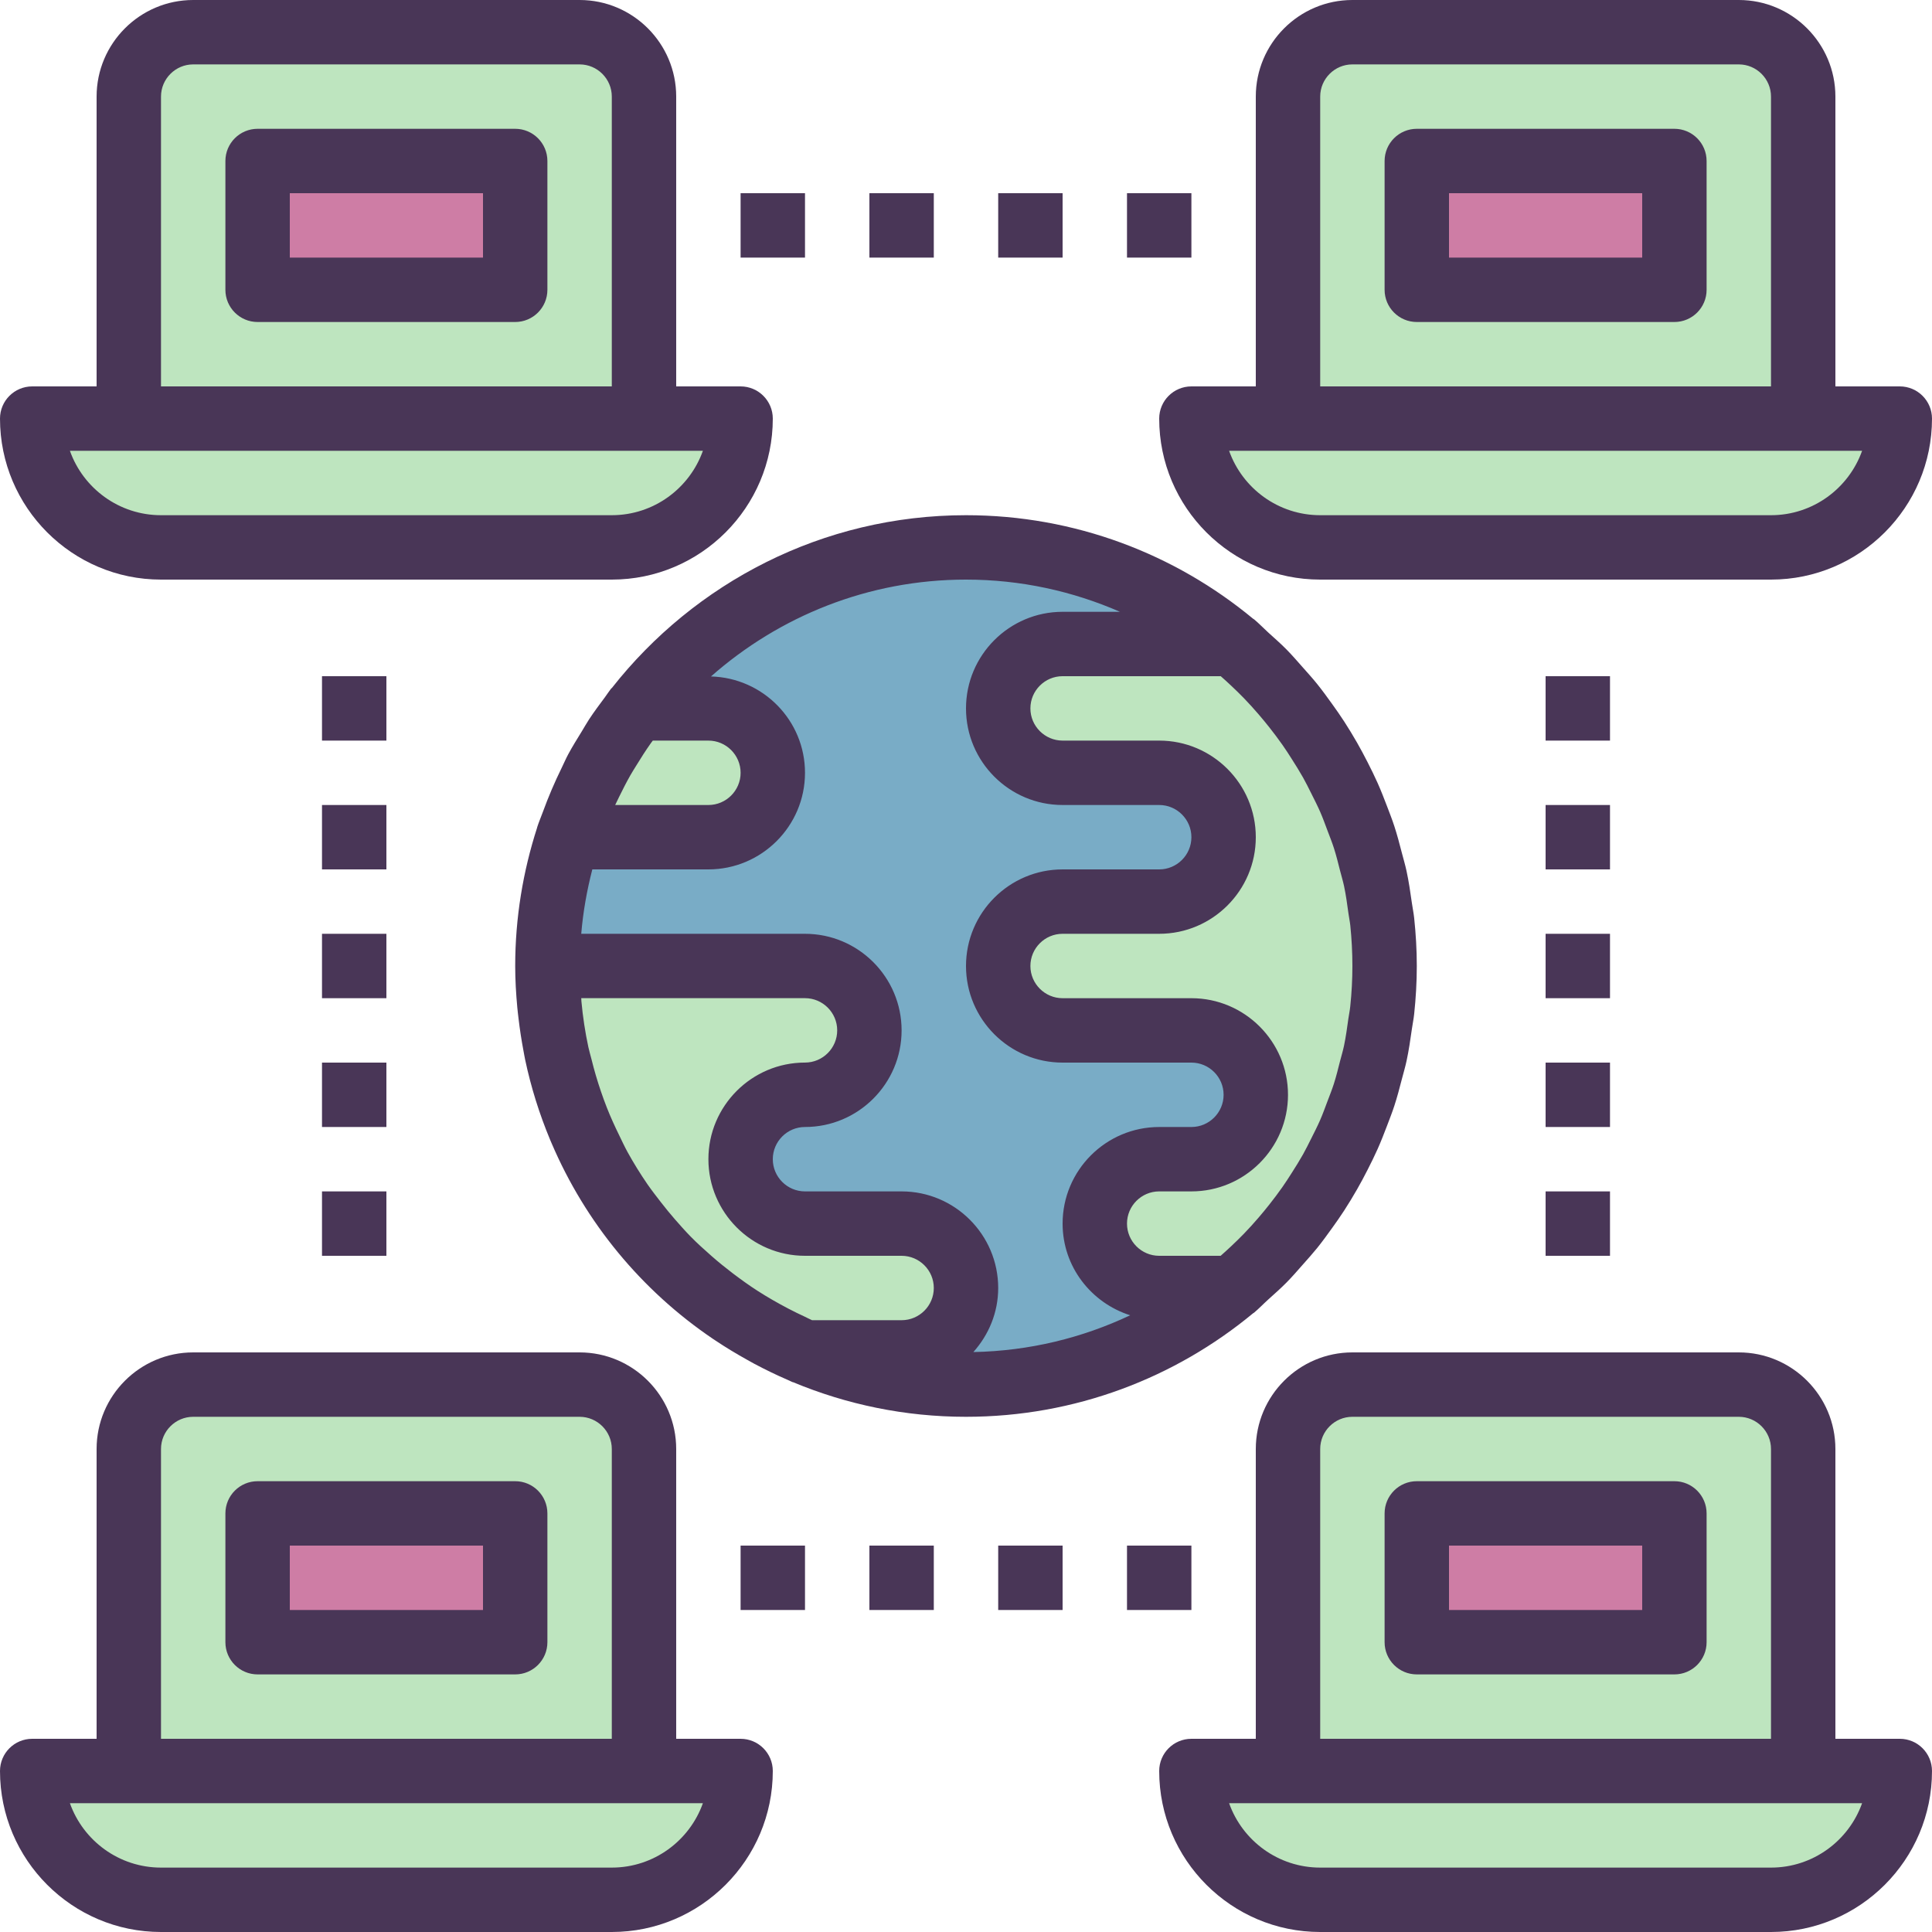<?xml version="1.0" encoding="iso-8859-1"?>
<!-- Generator: Adobe Illustrator 19.0.0, SVG Export Plug-In . SVG Version: 6.00 Build 0)  -->
<svg version="1.1" id="Capa_1" xmlns="http://www.w3.org/2000/svg" xmlns:xlink="http://www.w3.org/1999/xlink" x="0px" y="0px"
	 viewBox="0 0 480 480" style="enable-background:new 0 0 480 480;" xml:space="preserve">
<path style="fill:#BEE5BF;" d="M40,136h112c17.672,0,32-14.328,32-32h-24V24c0-8.84-7.16-16-16-16H48c-8.84,0-16,7.16-16,16v80H8
	C8,121.672,22.328,136,40,136z M64,40h64v32H64V40z"/>
<rect x="64" y="40" style="fill:#CE7DA5;" width="64" height="32"/>
<path style="fill:#BEE5BF;" d="M448,24c0-8.84-7.16-16-16-16h-96c-8.84,0-16,7.16-16,16v80h-24c0,17.672,14.328,32,32,32h112
	c17.672,0,32-14.328,32-32h-24V24z M352,40h64v32h-64V40z"/>
<rect x="352" y="40" style="fill:#CE7DA5;" width="64" height="32"/>
<path style="fill:#BEE5BF;" d="M40,472h112c17.672,0,32-14.328,32-32h-24v-80c0-8.84-7.16-16-16-16H48c-8.84,0-16,7.16-16,16v80H8
	C8,457.672,22.328,472,40,472z M64,376h64v32H64V376z"/>
<rect x="64" y="376" style="fill:#CE7DA5;" width="64" height="32"/>
<path style="fill:#BEE5BF;" d="M448,360c0-8.84-7.16-16-16-16h-96c-8.84,0-16,7.16-16,16v80h-24c0,17.672,14.328,32,32,32h112
	c17.672,0,32-14.328,32-32h-24V360z M352,376h64v32h-64V376z"/>
<rect x="352" y="376" style="fill:#CE7DA5;" width="64" height="32"/>
<path style="fill:#79ACC6;" d="M136,240h64c8.84,0,16,7.16,16,16s-7.16,16-16,16s-16,7.16-16,16s7.16,16,16,16h24
	c8.84,0,16,7.16,16,16s-7.16,16-16,16h-24.008c12.32,5.144,25.824,8,40.008,8c25.264,0,48.408-9.024,66.432-24H288
	c-8.84,0-16-7.16-16-16s7.16-16,16-16h8c8.84,0,16-7.16,16-16s-7.16-16-16-16h-32c-8.84,0-16-7.16-16-16s7.16-16,16-16h24
	c8.84,0,16-7.16,16-16s-7.16-16-16-16h-24c-8.84,0-16-7.16-16-16s7.16-16,16-16h42.432c-18.016-14.976-41.168-24-66.432-24
	C182.56,136,136,182.56,136,240z M192,192c0,8.84-7.16,16-16,16h-34.928c3.792-11.728,9.64-22.504,17.072-32H176
	C184.84,176,192,183.16,192,192z"/>
<g>
	<path style="fill:#BEE5BF;" d="M248,176c0,8.84,7.16,16,16,16h24c8.84,0,16,7.16,16,16s-7.16,16-16,16h-24c-8.84,0-16,7.16-16,16
		s7.16,16,16,16h32c8.84,0,16,7.16,16,16s-7.16,16-16,16h-8c-8.84,0-16,7.16-16,16s7.16,16,16,16h18.432l0.008-0.008
		c2.728-2.264,5.312-4.688,7.792-7.216c0.664-0.672,1.264-1.4,1.904-2.096c1.768-1.904,3.504-3.848,5.128-5.88
		c0.76-0.944,1.456-1.936,2.176-2.912c1.392-1.88,2.752-3.784,4.024-5.752c0.72-1.128,1.408-2.28,2.088-3.432
		c1.136-1.92,2.216-3.88,3.224-5.88c0.632-1.248,1.248-2.512,1.824-3.792c0.92-2.008,1.752-4.064,2.536-6.136
		c0.504-1.336,1.016-2.664,1.472-4.016c0.712-2.144,1.32-4.336,1.896-6.544c0.352-1.344,0.744-2.68,1.04-4.048
		c0.528-2.424,0.904-4.896,1.264-7.384c0.176-1.2,0.416-2.384,0.552-3.592c0.4-3.72,0.64-7.488,0.64-11.312s-0.24-7.592-0.64-11.304
		c-0.128-1.216-0.376-2.392-0.552-3.592c-0.36-2.48-0.736-4.96-1.264-7.384c-0.296-1.368-0.688-2.696-1.04-4.048
		c-0.576-2.208-1.176-4.4-1.896-6.544c-0.456-1.36-0.968-2.688-1.472-4.016c-0.792-2.072-1.624-4.128-2.536-6.136
		c-0.584-1.28-1.192-2.544-1.824-3.792c-1.016-2-2.096-3.96-3.224-5.88c-0.68-1.152-1.36-2.304-2.088-3.432
		c-1.272-1.968-2.624-3.88-4.024-5.752c-0.72-0.976-1.424-1.968-2.176-2.912c-1.624-2.032-3.36-3.976-5.128-5.88
		c-0.64-0.688-1.24-1.424-1.904-2.096c-2.48-2.528-5.064-4.944-7.792-7.216l-0.008-0.008H264C255.16,160,248,167.16,248,176z"/>
	<path style="fill:#BEE5BF;" d="M240,320c0-8.84-7.16-16-16-16h-24c-8.84,0-16-7.16-16-16s7.16-16,16-16s16-7.16,16-16
		s-7.16-16-16-16h-64c0,3.24,0.192,6.432,0.488,9.592c0.088,0.944,0.208,1.872,0.32,2.808c0.272,2.296,0.624,4.576,1.04,6.824
		c0.176,0.936,0.336,1.872,0.536,2.8c0.616,2.848,1.32,5.664,2.168,8.416c0.056,0.184,0.096,0.376,0.152,0.56
		c0.904,2.904,1.968,5.728,3.12,8.512c0.368,0.896,0.776,1.768,1.168,2.656c0.864,1.944,1.784,3.864,2.768,5.744
		c0.472,0.904,0.936,1.816,1.432,2.704c1.224,2.192,2.528,4.336,3.912,6.432c0.28,0.424,0.52,0.864,0.8,1.28
		c1.624,2.392,3.368,4.688,5.184,6.928c0.68,0.84,1.4,1.656,2.104,2.472c1.264,1.464,2.56,2.896,3.896,4.288
		c0.8,0.832,1.6,1.664,2.424,2.464c1.552,1.512,3.16,2.96,4.808,4.368c0.704,0.608,1.384,1.232,2.104,1.824
		c2.088,1.704,4.256,3.304,6.472,4.84c0.976,0.68,1.992,1.312,2.992,1.952c1.528,0.984,3.08,1.928,4.664,2.832
		c1.088,0.624,2.184,1.24,3.296,1.824c1.792,0.936,3.632,1.808,5.48,2.64c0.888,0.4,1.752,0.848,2.656,1.224l0,0H224
		C232.84,336,240,328.84,240,320z"/>
	<path style="fill:#BEE5BF;" d="M141.072,208H176c8.84,0,16-7.16,16-16s-7.16-16-16-16h-17.864
		C150.704,185.496,144.864,196.272,141.072,208z"/>
</g>
<g>
	<path style="fill:#493657;" d="M40,144h112c22.056,0,40-17.944,40-40c0-4.416-3.584-8-8-8h-16V24c0-13.232-10.768-24-24-24H48
		C34.768,0,24,10.768,24,24v72H8c-4.416,0-8,3.584-8,8C0,126.056,17.944,144,40,144z M40,24c0-4.408,3.592-8,8-8h96
		c4.408,0,8,3.592,8,8v72H40V24z M32,112h128h14.632c-3.304,9.312-12.2,16-22.632,16H40c-10.432,0-19.328-6.688-22.632-16H32z"/>
	<path style="fill:#493657;" d="M128,32H64c-4.416,0-8,3.584-8,8v32c0,4.416,3.584,8,8,8h64c4.416,0,8-3.584,8-8V40
		C136,35.584,132.416,32,128,32z M120,64H72V48h48V64z"/>
	<path style="fill:#493657;" d="M472,96h-16V24c0-13.232-10.768-24-24-24h-96c-13.232,0-24,10.768-24,24v72h-16
		c-4.416,0-8,3.584-8,8c0,22.056,17.944,40,40,40h112c22.056,0,40-17.944,40-40C480,99.584,476.416,96,472,96z M328,24
		c0-4.408,3.592-8,8-8h96c4.408,0,8,3.592,8,8v72H328V24z M440,128H328c-10.432,0-19.328-6.688-22.632-16H320h128h14.632
		C459.328,121.312,450.432,128,440,128z"/>
	<path style="fill:#493657;" d="M416,32h-64c-4.416,0-8,3.584-8,8v32c0,4.416,3.584,8,8,8h64c4.416,0,8-3.584,8-8V40
		C424,35.584,420.416,32,416,32z M408,64h-48V48h48V64z"/>
	<path style="fill:#493657;" d="M40,480h112c22.056,0,40-17.944,40-40c0-4.416-3.584-8-8-8h-16v-72c0-13.232-10.768-24-24-24H48
		c-13.232,0-24,10.768-24,24v72H8c-4.416,0-8,3.584-8,8C0,462.056,17.944,480,40,480z M40,360c0-4.408,3.592-8,8-8h96
		c4.408,0,8,3.592,8,8v72H40V360z M32,448h128h14.632c-3.304,9.312-12.2,16-22.632,16H40c-10.432,0-19.328-6.688-22.632-16H32z"/>
	<path style="fill:#493657;" d="M128,368H64c-4.416,0-8,3.584-8,8v32c0,4.416,3.584,8,8,8h64c4.416,0,8-3.584,8-8v-32
		C136,371.584,132.416,368,128,368z M120,400H72v-16h48V400z"/>
	<path style="fill:#493657;" d="M472,432h-16v-72c0-13.232-10.768-24-24-24h-96c-13.232,0-24,10.768-24,24v72h-16
		c-4.416,0-8,3.584-8,8c0,22.056,17.944,40,40,40h112c22.056,0,40-17.944,40-40C480,435.584,476.416,432,472,432z M328,360
		c0-4.408,3.592-8,8-8h96c4.408,0,8,3.592,8,8v72H328V360z M440,464H328c-10.432,0-19.328-6.688-22.632-16H320h128h14.632
		C459.328,457.312,450.432,464,440,464z"/>
	<path style="fill:#493657;" d="M416,368h-64c-4.416,0-8,3.584-8,8v32c0,4.416,3.584,8,8,8h64c4.416,0,8-3.584,8-8v-32
		C424,371.584,420.416,368,416,368z M408,400h-48v-16h48V400z"/>
	<path style="fill:#493657;" d="M152.016,170.928c-0.048,0.064-0.128,0.08-0.184,0.144c-0.552,0.704-1.016,1.448-1.544,2.16
		c-1.344,1.8-2.68,3.592-3.92,5.472c-0.648,0.984-1.216,2.016-1.832,3.016c-1.152,1.88-2.328,3.752-3.376,5.704
		c-0.592,1.104-1.072,2.248-1.624,3.368c-1.736,3.536-3.288,7.168-4.648,10.896c-0.472,1.288-1.016,2.544-1.432,3.848
		c-0.008,0.024,0,0.056-0.008,0.08C129.944,216.464,128,228,128,240c0,3.464,0.208,6.888,0.52,10.288
		c0.088,0.96,0.208,1.904,0.32,2.864c0.312,2.64,0.712,5.248,1.2,7.832c0.152,0.776,0.272,1.568,0.44,2.336
		c1.448,6.832,3.528,13.448,6.176,19.808c0.128,0.312,0.272,0.624,0.4,0.936c8.376,19.592,22.224,36.512,40.16,48.632
		c0.192,0.128,0.392,0.256,0.584,0.384c2.536,1.696,5.16,3.28,7.856,4.776c0.576,0.32,1.144,0.648,1.728,0.96
		c2.696,1.432,5.448,2.776,8.288,4c0.32,0.136,0.624,0.296,0.936,0.432c0.104,0.04,0.192,0.096,0.296,0.136
		c0.056,0.024,0.112,0.016,0.168,0.032C210.304,348.928,224.8,352,240,352c27.088,0,51.952-9.672,71.336-25.728
		c0.064-0.048,0.144-0.064,0.208-0.12c1.248-1.04,2.344-2.208,3.544-3.288c1.528-1.392,3.088-2.744,4.536-4.216
		c1.448-1.464,2.776-3.016,4.136-4.552c1.176-1.328,2.36-2.64,3.48-4.024c1.312-1.632,2.536-3.32,3.752-5.016
		c1.024-1.424,2.024-2.848,2.976-4.32c1.112-1.72,2.168-3.456,3.184-5.232c0.92-1.6,1.784-3.232,2.624-4.88
		c0.88-1.728,1.736-3.456,2.52-5.224c0.824-1.856,1.56-3.744,2.288-5.656c0.632-1.664,1.28-3.312,1.832-5
		c0.712-2.168,1.288-4.384,1.864-6.608c0.392-1.52,0.848-3.016,1.176-4.56c0.56-2.6,0.944-5.248,1.32-7.912
		c0.176-1.24,0.432-2.464,0.568-3.712C351.76,248.024,352,244.04,352,240s-0.24-8.024-0.656-11.952
		c-0.136-1.248-0.392-2.472-0.568-3.712c-0.376-2.656-0.76-5.312-1.32-7.912c-0.328-1.536-0.784-3.04-1.176-4.56
		c-0.576-2.224-1.152-4.44-1.864-6.608c-0.552-1.696-1.2-3.344-1.832-5c-0.728-1.904-1.464-3.8-2.288-5.656
		c-0.784-1.768-1.64-3.496-2.52-5.224c-0.84-1.648-1.712-3.28-2.624-4.88c-1.016-1.768-2.072-3.512-3.184-5.232
		c-0.952-1.472-1.96-2.904-2.976-4.32c-1.216-1.696-2.44-3.384-3.752-5.016c-1.112-1.384-2.304-2.696-3.48-4.024
		c-1.36-1.536-2.688-3.08-4.136-4.552s-3.008-2.824-4.536-4.216c-1.2-1.088-2.296-2.256-3.544-3.288
		c-0.064-0.048-0.144-0.072-0.208-0.12C291.952,137.672,267.088,128,240,128C204.312,128,172.544,144.84,152.016,170.928z
		 M153.8,198.016c0.904-1.84,1.824-3.664,2.84-5.448c0.44-0.776,0.928-1.528,1.392-2.288c1.176-1.928,2.392-3.832,3.704-5.688
		c0.144-0.2,0.296-0.392,0.448-0.592H176c4.408,0,8,3.592,8,8s-3.592,8-8,8h-23.16C153.152,199.336,153.48,198.68,153.8,198.016z
		 M200,312h24c4.408,0,8,3.592,8,8s-3.592,8-8,8h-22.248c-0.584-0.256-1.144-0.56-1.72-0.832c-2.816-1.288-5.528-2.72-8.176-4.248
		c-1.24-0.72-2.464-1.456-3.664-2.232c-2.12-1.36-4.136-2.824-6.128-4.328c-1.808-1.376-3.568-2.8-5.28-4.304
		c-1.8-1.576-3.576-3.184-5.248-4.888c-1.344-1.376-2.616-2.816-3.88-4.264c-1.184-1.36-2.328-2.76-3.432-4.184
		c-1.152-1.488-2.312-2.968-3.384-4.52c-1.76-2.568-3.408-5.216-4.912-7.944c-0.768-1.392-1.432-2.84-2.128-4.272
		c-1.08-2.208-2.104-4.448-3.008-6.744c-0.536-1.344-1.024-2.712-1.496-4.088c-0.896-2.616-1.68-5.288-2.344-7.992
		c-0.248-1.008-0.56-1.984-0.776-3.008c-0.8-3.736-1.376-7.536-1.728-11.392c-0.024-0.256-0.016-0.512-0.04-0.768H200
		c4.408,0,8,3.592,8,8s-3.592,8-8,8c-13.232,0-24,10.768-24,24S186.768,312,200,312z M288,312c-4.408,0-8-3.592-8-8s3.592-8,8-8h8
		c13.232,0,24-10.768,24-24s-10.768-24-24-24h-32c-4.408,0-8-3.592-8-8s3.592-8,8-8h24c13.232,0,24-10.768,24-24s-10.768-24-24-24
		h-24c-4.408,0-8-3.592-8-8s3.592-8,8-8h39.288c0.872,0.768,1.728,1.536,2.568,2.336c1.088,1.032,2.168,2.064,3.2,3.136
		c1.24,1.288,2.448,2.616,3.616,3.976c0.92,1.064,1.808,2.152,2.68,3.248c1.128,1.432,2.232,2.888,3.28,4.384
		c0.8,1.136,1.552,2.304,2.296,3.48c0.968,1.52,1.928,3.048,2.816,4.624c0.72,1.288,1.376,2.608,2.032,3.928
		c0.768,1.528,1.544,3.048,2.232,4.624c0.664,1.52,1.224,3.08,1.808,4.64c0.544,1.448,1.128,2.88,1.6,4.36
		c0.584,1.824,1.04,3.688,1.512,5.552c0.328,1.288,0.72,2.56,1,3.864c0.472,2.224,0.776,4.496,1.088,6.76
		c0.136,1.016,0.352,2,0.464,3.024c0.336,3.328,0.52,6.68,0.52,10.064s-0.184,6.736-0.536,10.064
		c-0.104,1.024-0.32,2.008-0.464,3.024c-0.312,2.264-0.624,4.536-1.088,6.76c-0.28,1.312-0.664,2.576-1,3.864
		c-0.472,1.864-0.928,3.728-1.512,5.552c-0.472,1.48-1.056,2.912-1.6,4.36c-0.584,1.552-1.144,3.12-1.808,4.64
		c-0.688,1.576-1.464,3.096-2.232,4.624c-0.664,1.32-1.312,2.64-2.032,3.928c-0.888,1.576-1.848,3.104-2.816,4.624
		c-0.744,1.168-1.496,2.336-2.296,3.48c-1.048,1.496-2.152,2.952-3.28,4.384c-0.872,1.104-1.76,2.184-2.68,3.248
		c-1.168,1.36-2.368,2.688-3.616,3.976c-1.032,1.072-2.112,2.104-3.2,3.136c-0.84,0.792-1.696,1.568-2.568,2.336H288z M278.248,152
		H264c-13.232,0-24,10.768-24,24s10.768,24,24,24h24c4.408,0,8,3.592,8,8s-3.592,8-8,8h-24c-13.232,0-24,10.768-24,24
		s10.768,24,24,24h32c4.408,0,8,3.592,8,8s-3.592,8-8,8h-8c-13.232,0-24,10.768-24,24c0,10.704,7.096,19.688,16.792,22.776
		c-11.872,5.608-25.04,8.872-38.96,9.136C245.624,331.664,248,326.128,248,320c0-13.232-10.768-24-24-24h-24c-4.408,0-8-3.592-8-8
		s3.592-8,8-8c13.232,0,24-10.768,24-24s-10.768-24-24-24h-55.592c0.456-5.48,1.416-10.816,2.752-16H176c13.232,0,24-10.768,24-24
		c0-13.016-10.424-23.584-23.36-23.936C193.568,153.136,215.712,144,240,144C253.6,144,266.52,146.88,278.248,152z"/>
	<rect x="184" y="48" style="fill:#493657;" width="16" height="16"/>
	<rect x="216" y="48" style="fill:#493657;" width="16" height="16"/>
	<rect x="248" y="48" style="fill:#493657;" width="16" height="16"/>
	<rect x="280" y="48" style="fill:#493657;" width="16" height="16"/>
	<rect x="384" y="168" style="fill:#493657;" width="16" height="16"/>
	<rect x="384" y="200" style="fill:#493657;" width="16" height="16"/>
	<rect x="384" y="232" style="fill:#493657;" width="16" height="16"/>
	<rect x="384" y="264" style="fill:#493657;" width="16" height="16"/>
	<rect x="384" y="296" style="fill:#493657;" width="16" height="16"/>
	<rect x="80" y="168" style="fill:#493657;" width="16" height="16"/>
	<rect x="80" y="200" style="fill:#493657;" width="16" height="16"/>
	<rect x="80" y="232" style="fill:#493657;" width="16" height="16"/>
	<rect x="80" y="264" style="fill:#493657;" width="16" height="16"/>
	<rect x="80" y="296" style="fill:#493657;" width="16" height="16"/>
	<rect x="184" y="384" style="fill:#493657;" width="16" height="16"/>
	<rect x="216" y="384" style="fill:#493657;" width="16" height="16"/>
	<rect x="248" y="384" style="fill:#493657;" width="16" height="16"/>
	<rect x="280" y="384" style="fill:#493657;" width="16" height="16"/>
</g>
<g>
</g>
<g>
</g>
<g>
</g>
<g>
</g>
<g>
</g>
<g>
</g>
<g>
</g>
<g>
</g>
<g>
</g>
<g>
</g>
<g>
</g>
<g>
</g>
<g>
</g>
<g>
</g>
<g>
</g>
</svg>
